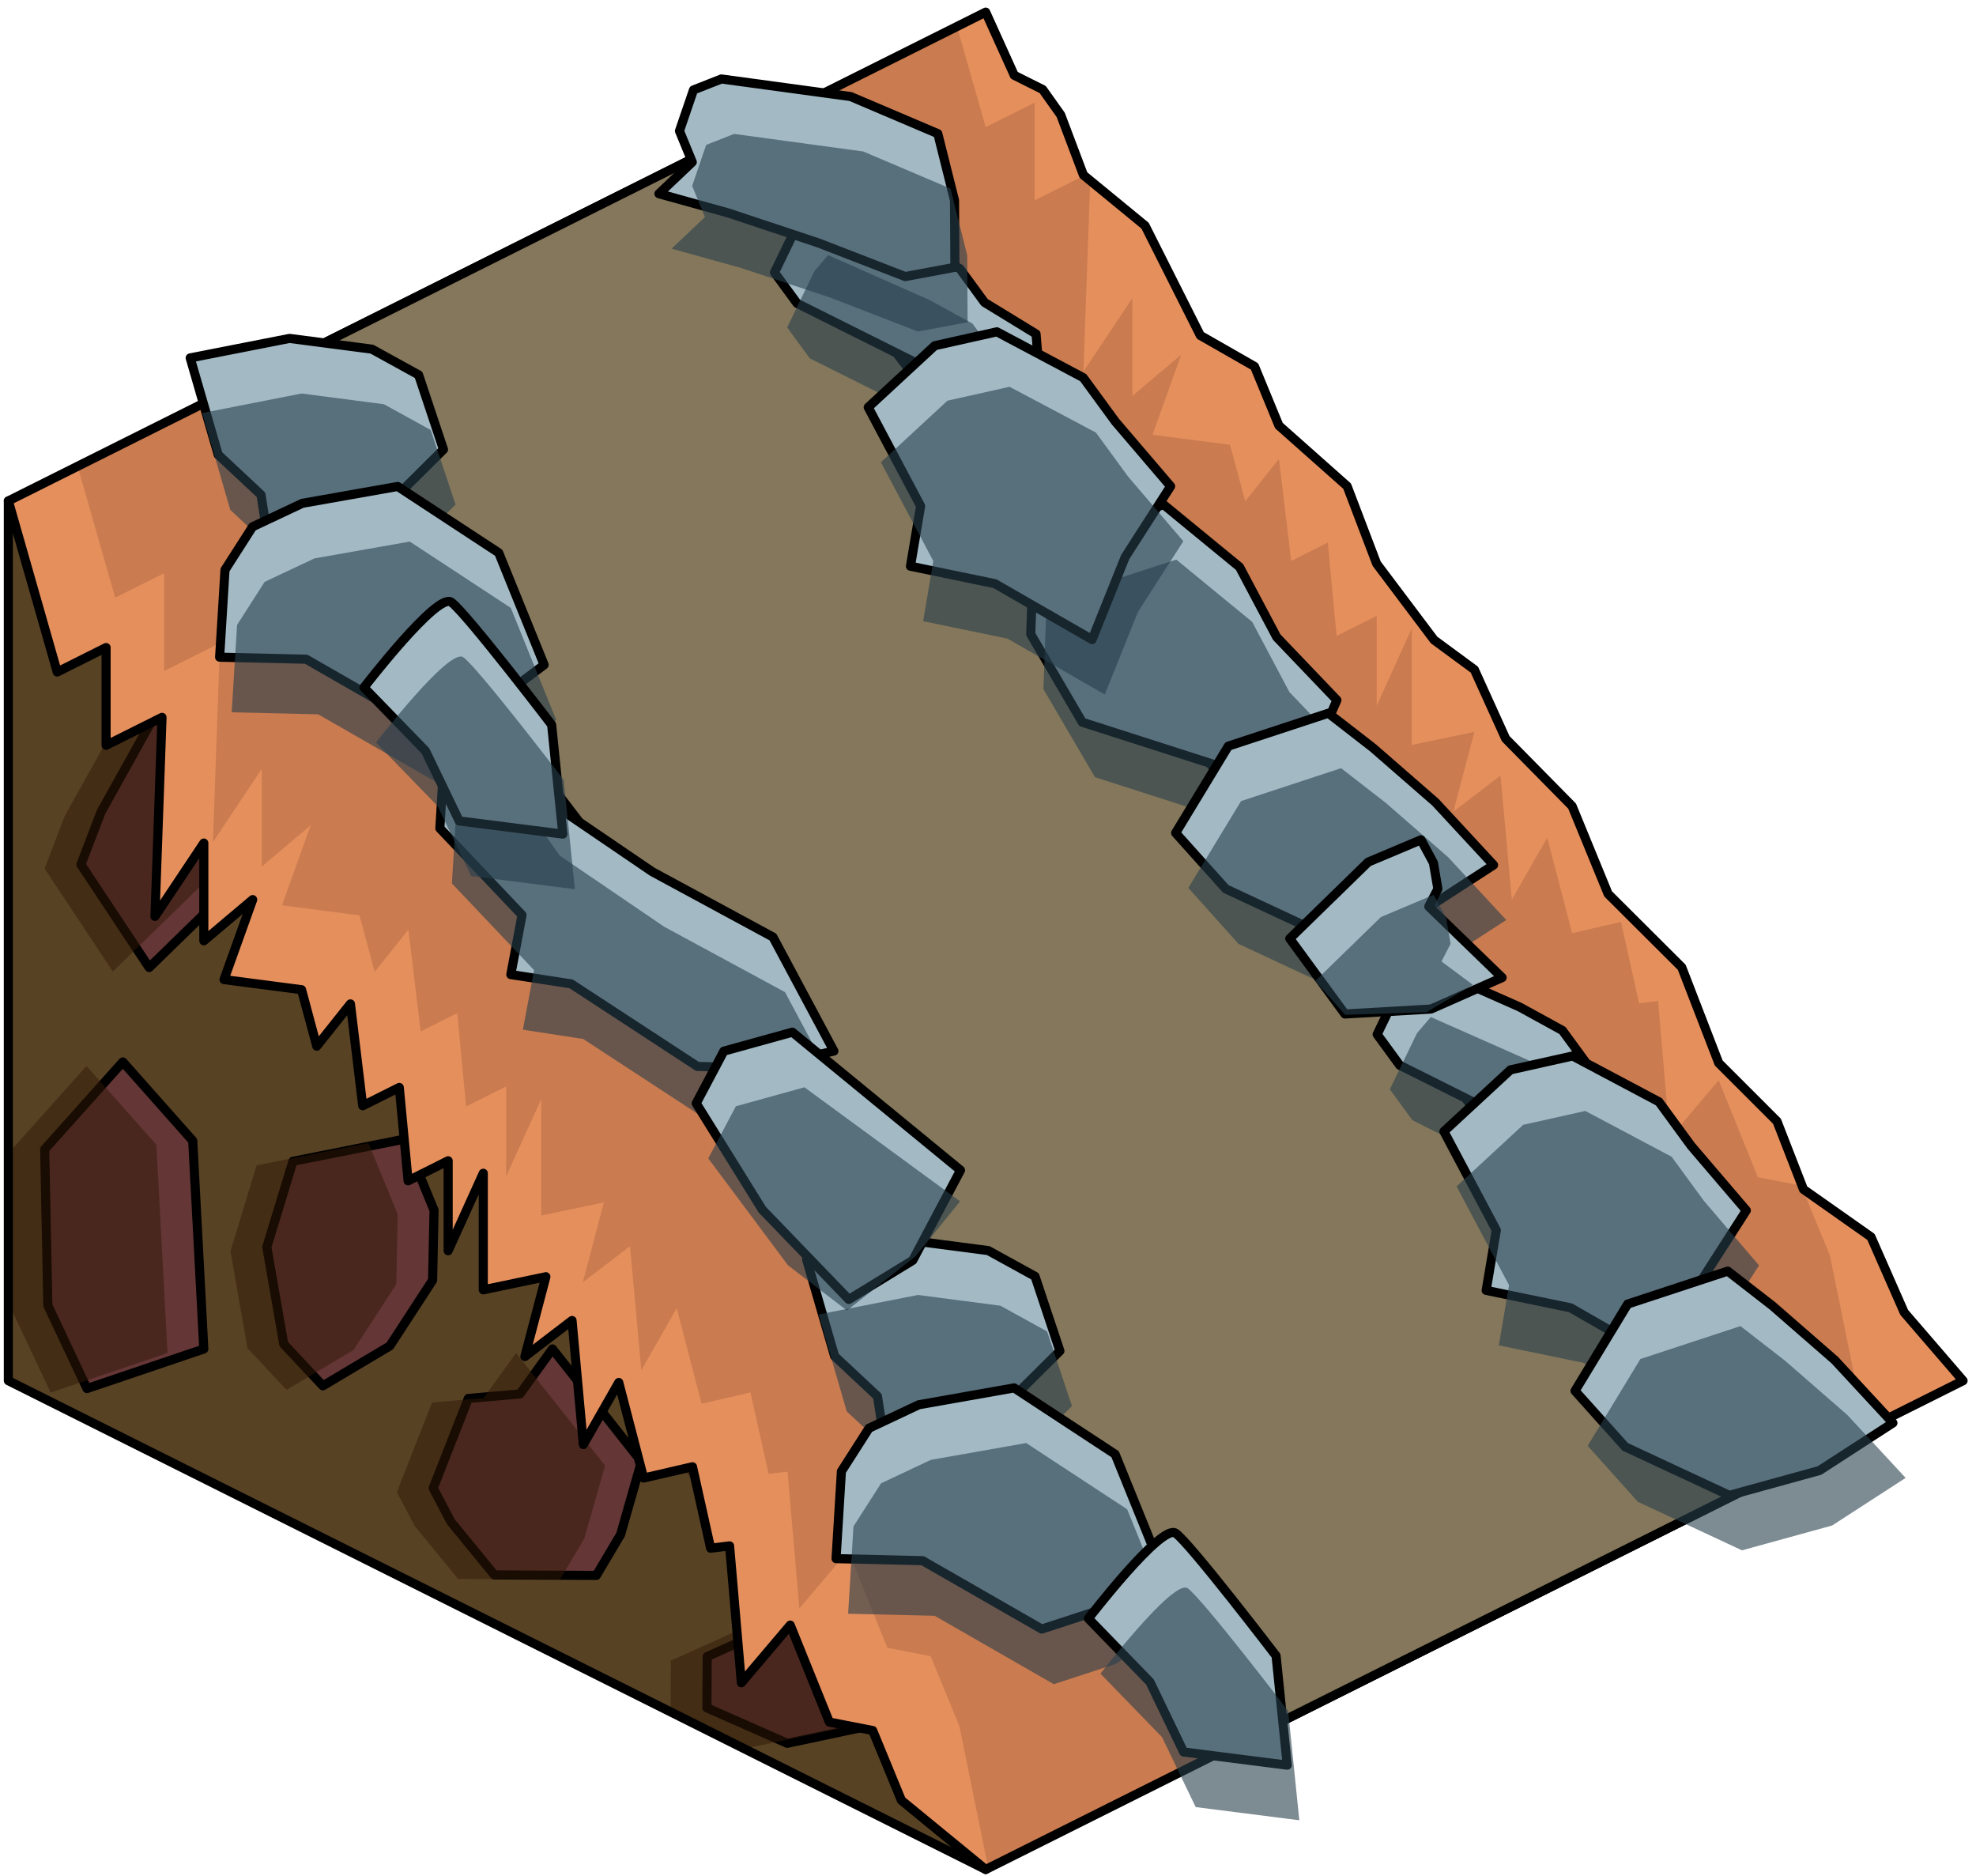 <?xml version="1.0" encoding="UTF-8" standalone="no"?><!DOCTYPE svg PUBLIC "-//W3C//DTD SVG 1.1//EN" "http://www.w3.org/Graphics/SVG/1.1/DTD/svg11.dtd"><svg width="100%" height="100%" viewBox="0 0 217 206" version="1.1" xmlns="http://www.w3.org/2000/svg" xmlns:xlink="http://www.w3.org/1999/xlink" xml:space="preserve" xmlns:serif="http://www.serif.com/" style="fill-rule:evenodd;clip-rule:evenodd;stroke-linecap:round;stroke-linejoin:round;stroke-miterlimit:1.5;"><g id="Grass_Ramp_LeftUp_high-angle3"><path d="M108.248,108.664l0,96.598l-107.331,-53.665l0,-96.598l107.331,53.665Z" style="fill:#584224;"/><clipPath id="_clip1"><path d="M108.248,108.664l0,96.598l-107.331,-53.665l0,-96.598l107.331,53.665Z"/></clipPath><g clip-path="url(#_clip1)"><path d="M90.779,175.061l11.734,-4.08l-0.235,-16.22l-6.989,-11.582l-11.749,-1.319l-5.988,4.725l-1.503,10.627l14.73,17.849" style="fill:#643636;stroke:#000;stroke-width:1px;"/><path d="M86.457,191.409l17.273,-3.671l-1.819,-6.447l-9.043,-3.99l-7.196,0.973l-8.01,3.61l-0.029,5.632l8.824,3.893Z" style="fill:#643636;stroke:#000;stroke-width:1px;"/><path d="M49.515,167.082l4.778,5.836l11.198,0.057l2.666,-4.497l2.281,-7.998l-9.77,-12.374l-3.564,4.939l-5.673,0.498l-3.86,9.848l1.944,3.691" style="fill:#643636;stroke:#000;stroke-width:1px;"/><path d="M74.605,141.214l-6.21,-6.587l4.114,-12.273l9.074,-1.736l7.963,-0.801l2.764,4.187l3.72,-1.191l5.458,1.532l1.351,4.444l-6.164,3.963l-4.606,2.727l-8.414,4.037l-9.05,1.698Z" style="fill:#643636;stroke:#000;stroke-width:1px;"/><path d="M35.455,152.159l-4.295,-4.586l-1.861,-10.647l2.87,-9.418l12.278,-2.445l3.22,7.815l-0.159,7.685l-4.699,7.216l-7.354,4.38Z" style="fill:#643636;stroke:#000;stroke-width:1px;"/><path d="M16.381,106.231l-2.402,-3.625l-5.092,-7.684l2.215,-5.783l10.317,-18.523c0,0 7.68,6.584 10.235,6.868c2.555,0.284 7.573,5.082 7.573,5.082l-3.959,8.979l-9.33,5.376l-9.557,9.31Z" style="fill:#643636;stroke:#000;stroke-width:1px;"/><path d="M61.67,120.273l-10.818,-2.741l-10.012,-8.444l2.664,-7.435l5.35,-5.277l7.762,2.587l4.721,5.79l3.252,6.875l-2.919,8.645" style="fill:#816b40;stroke:#000;stroke-width:1px;"/><path d="M4.907,126.188l8.581,-9.593l7.678,8.655l1.217,22.863l-12.832,4.345l-4.296,-9.13l-0.348,-17.14" style="fill:#643636;stroke:#000;stroke-width:1px;"/><path d="M82.467,191.852l17.273,-3.67l-1.819,-6.448l-9.043,-3.989l-7.196,0.973l-8.01,3.609l-0.029,5.633l8.824,3.892Zm4.322,-16.347l-14.73,-17.849l1.503,-10.628l5.988,-4.725l11.749,1.32l6.989,11.581l0.235,16.221l-11.734,4.08Zm-41.263,-7.98l-1.945,-3.691l3.86,-9.847l5.673,-0.498l3.564,-4.94l9.77,12.374l-2.281,7.998l-2.666,4.498l-11.198,-0.057l-4.777,-5.837Zm-44.609,-40.894l8.581,-9.592l7.678,8.654l1.217,22.864l-12.832,4.344l-4.296,-9.129l-0.348,-17.141Zm30.548,25.971l-4.295,-4.585l-1.861,-10.648l2.87,-9.418l12.278,-2.445l3.22,7.815l-0.159,7.685l-4.698,7.217l-7.355,4.379Zm39.15,-10.944l-6.21,-6.587l4.114,-12.274l9.074,-1.735l7.964,-0.802l2.763,4.188l3.72,-1.192l5.458,1.533l1.351,4.444l-6.164,3.962l-4.605,2.728l-8.415,4.037l-9.05,1.698Zm-12.935,-20.941l-10.818,-2.742l-10.012,-8.443l2.664,-7.436l5.35,-5.277l7.762,2.587l4.721,5.79l3.252,6.875l-2.919,8.646Zm-45.289,-14.043l-7.494,-11.309l2.215,-5.782l10.317,-18.523c0,0 7.68,6.583 10.235,6.867c2.555,0.285 7.573,5.082 7.573,5.082l-3.959,8.98l-9.33,5.375l-9.557,9.31Z" style="fill:#311807;fill-opacity:0.5;"/></g><path d="M108.248,108.664l0,96.598l-107.331,-53.665l0,-96.598l107.331,53.665Z" style="fill:none;stroke:#000;stroke-width:1px;"/><path d="M0.917,54.999l5.367,18.783l5.366,-2.684l0,10.733l6.142,-3.07l-0.775,21.853l5.366,-8.049l0,10.733l5.367,-4.526l-3.149,8.783l8.515,1.109l1.668,6.201l3.699,-4.643l1.349,11.184l4.017,-2.009l0.969,10.249l4.398,-2.199l0,9.879l3.857,-8.509l0,12.801l6.876,-1.439l-2.309,8.762l5.181,-3.958l1.241,13.624l3.889,-6.817l2.731,10.494l5.367,-1.24l1.99,8.943l2.084,-0.254l1.292,15.027l5.367,-6.33l4.297,10.645l4.758,0.927l3.155,7.671l9.256,7.589l107.332,-53.665l-6.466,-7.501l-3.647,-8.289l-7.413,-5.22l-2.908,-7.476l-6.399,-6.397l-4.061,-10.51l-8.085,-8.059l-3.954,-9.637l-7.297,-7.407l-3.436,-7.577l-4.428,-3.258l-6.305,-8.378l-3.241,-8.51l-7.492,-6.649l-2.675,-6.493l-5.955,-3.406l-6.066,-12.05l-6.771,-5.56l-2.495,-6.608l-1.979,-2.783l-3.12,-1.56l-3.139,-6.936l-107.331,53.666Z" style="fill:#e18764;"/><clipPath id="_clip2"><path d="M0.917,54.999l5.367,18.783l5.366,-2.684l0,10.733l6.142,-3.07l-0.775,21.853l5.366,-8.049l0,10.733l5.367,-4.526l-3.149,8.783l8.515,1.109l1.668,6.201l3.699,-4.643l1.349,11.184l4.017,-2.009l0.969,10.249l4.398,-2.199l0,9.879l3.857,-8.509l0,12.801l6.876,-1.439l-2.309,8.762l5.181,-3.958l1.241,13.624l3.889,-6.817l2.731,10.494l5.367,-1.24l1.99,8.943l2.084,-0.254l1.292,15.027l5.367,-6.33l4.297,10.645l4.758,0.927l3.155,7.671l9.256,7.589l107.332,-53.665l-6.466,-7.501l-3.647,-8.289l-7.413,-5.22l-2.908,-7.476l-6.399,-6.397l-4.061,-10.51l-8.085,-8.059l-3.954,-9.637l-7.297,-7.407l-3.436,-7.577l-4.428,-3.258l-6.305,-8.378l-3.241,-8.51l-7.492,-6.649l-2.675,-6.493l-5.955,-3.406l-6.066,-12.05l-6.771,-5.56l-2.495,-6.608l-1.979,-2.783l-3.12,-1.56l-3.139,-6.936l-107.331,53.666Z"/></clipPath><g clip-path="url(#_clip2)"><path d="M0.917,108.664l-24.522,-52.138l131.853,-65.926l125.245,168.14l-146.711,57.256l-85.865,-107.332Z" style="fill:#febc3b;fill-opacity:0.15;"/><path d="M103.848,-1.442l4.4,15.399l5.367,-2.683l0,10.733l6.142,-3.071l-0.776,21.854l5.367,-8.05l0,10.733l5.366,-4.525l-3.148,8.783l8.515,1.109l1.668,6.2l3.699,-4.643l1.349,11.185l4.017,-2.009l0.969,10.249l4.398,-2.199l0,9.878l3.857,-8.509l0,12.802l6.876,-1.44l-2.309,8.763l5.18,-3.959l1.241,13.625l3.889,-6.817l2.732,10.493l5.367,-1.24l1.989,8.944l2.084,-0.254l1.293,15.026l5.367,-6.33l4.297,10.645l4.757,0.928l3.156,7.67l3.889,19.115l17.191,-8.051l3.593,5.21l-116.382,54.507l-3.89,-19.115l-3.155,-7.671l-4.757,-0.927l-4.297,-10.645l-5.367,6.33l-1.293,-15.026l-2.084,0.253l-1.99,-8.943l-5.366,1.24l-2.732,-10.494l-3.889,6.817l-1.241,-13.624l-5.18,3.959l2.309,-8.763l-6.876,1.44l0,-12.802l-3.857,8.509l0,-9.878l-4.398,2.198l-0.969,-10.248l-4.017,2.008l-1.35,-11.184l-3.698,4.643l-1.668,-6.2l-8.515,-1.109l3.148,-8.783l-5.366,4.525l0,-10.733l-5.367,8.05l0.775,-21.854l-6.141,3.071l0,-10.733l-5.367,2.683l-5.366,-18.783l96.564,-48.282Z" style="fill:#985736;fill-opacity:0.35;"/></g><path d="M0.917,54.999l5.367,18.783l5.366,-2.684l0,10.733l6.142,-3.07l-0.775,21.853l5.366,-8.049l0,10.733l5.367,-4.526l-3.149,8.783l8.515,1.109l1.668,6.201l3.699,-4.643l1.349,11.184l4.017,-2.009l0.969,10.249l4.398,-2.199l0,9.879l3.857,-8.509l0,12.801l6.876,-1.439l-2.309,8.762l5.181,-3.958l1.241,13.624l3.889,-6.817l2.731,10.494l5.367,-1.24l1.99,8.943l2.084,-0.254l1.292,15.027l5.367,-6.33l4.297,10.645l4.758,0.927l3.155,7.671l9.256,7.589l107.332,-53.665l-6.466,-7.501l-3.647,-8.289l-7.413,-5.22l-2.908,-7.476l-6.399,-6.397l-4.061,-10.51l-8.085,-8.059l-3.954,-9.637l-7.297,-7.407l-3.436,-7.577l-4.428,-3.258l-6.305,-8.378l-3.241,-8.51l-7.492,-6.649l-2.675,-6.493l-5.955,-3.406l-6.066,-12.05l-6.771,-5.56l-2.495,-6.608l-1.979,-2.783l-3.12,-1.56l-3.139,-6.936l-107.331,53.666Z" style="fill:none;stroke:#000;stroke-width:1px;"/><g><path d="M26.809,42.053l112.697,147.58l53.666,-26.833l-112.698,-147.58l-53.665,26.833Z" style="fill:#84775b;stroke:#000;stroke-width:1px;"/><g><path d="M134.399,84.286l9.125,0.109l3.293,-7.524l-6.611,-6.917l-4.084,-7.704l-8.339,-6.846l-14.247,4.63l-0.343,9.596l5.664,9.669l15.542,4.987Z" style="fill:#a3bac5;stroke:#000;stroke-width:1px;"/><path d="M135.793,90.32l9.125,0.109l3.293,-7.523l-6.611,-6.918l-4.084,-7.704l-8.339,-6.845l-14.247,4.629l-0.343,9.597l5.664,9.668l15.542,4.987Z" style="fill:#273f4b;fill-opacity:0.6;"/><path d="M87.534,33.31l12.645,6.319l7.079,6.561l3.394,0.04l4.21,0.051l-0.697,-4.809l-0.388,-4.805l-5.659,-3.462l-2.717,-3.715l-4.708,-2.58l-11.146,-4.934l-1.514,1.778l-2.98,6.165l2.481,3.391Z" style="fill:#a3bac5;stroke:#000;stroke-width:1px;"/><path d="M88.928,39.344l12.645,6.32l7.079,6.56l3.394,0.041l4.21,0.05l-0.697,-4.808l-0.388,-4.805l-5.658,-3.462l-2.718,-3.716l-4.708,-2.58l-11.146,-4.934l-1.514,1.778l-2.979,6.166l2.48,3.39Z" style="fill:#273f4b;fill-opacity:0.6;"/><path d="M93.41,10.598l9.578,4.075l1.836,7.327l0.042,7.346l-5.453,1.02l-9.574,-3.707l-9.909,-3.291l-7.566,-2.099l3.66,-3.47l-1.406,-3.42l1.54,-4.504l3.066,-1.205l14.186,1.928" style="fill:#a3bac5;stroke:#000;stroke-width:1px;"/><path d="M94.805,16.633l9.577,4.074l1.836,7.327l0.042,7.347l-5.453,1.019l-9.574,-3.706l-9.909,-3.292l-7.566,-2.098l3.66,-3.471l-1.406,-3.42l1.54,-4.504l3.066,-1.204l14.187,1.928" style="fill:#273f4b;fill-opacity:0.6;"/><path d="M122.501,46.306l6.054,7.084l-4.986,7.767l-3.638,9.061l-10.672,-6.132l-9.274,-1.917l1.115,-6.607l-5.755,-10.844l7.309,-6.761l6.822,-1.525l9.482,5.031l3.543,4.843Z" style="fill:#a3bac5;stroke:#000;stroke-width:1px;"/><path d="M123.895,52.34l6.054,7.085l-4.986,7.767l-3.638,9.061l-10.672,-6.132l-9.274,-1.918l1.115,-6.607l-5.755,-10.843l7.309,-6.761l6.822,-1.525l9.482,5.03l3.543,4.843Z" style="fill:#273f4b;fill-opacity:0.6;"/><path d="M153.716,116.962l12.645,6.319l7.08,6.561l3.393,0.041l4.211,0.05l-0.697,-4.808l-0.388,-4.805l-5.659,-3.462l-2.718,-3.716l-4.707,-2.58l-11.147,-4.934l-1.514,1.778l-2.979,6.165l2.48,3.391Z" style="fill:#a3bac5;stroke:#000;stroke-width:1px;"/><path d="M155.11,122.997l12.645,6.319l7.08,6.561l3.393,0.04l4.211,0.051l-0.697,-4.809l-0.388,-4.805l-5.659,-3.462l-2.717,-3.715l-4.708,-2.58l-11.146,-4.934l-1.515,1.777l-2.979,6.166l2.48,3.391Z" style="fill:#273f4b;fill-opacity:0.6;"/><path d="M185.724,125.815l6.054,7.084l-4.986,7.767l-3.638,9.061l-10.672,-6.132l-9.274,-1.917l1.115,-6.607l-5.755,-10.844l7.309,-6.761l6.822,-1.525l9.482,5.031l3.543,4.843Z" style="fill:#a3bac5;stroke:#000;stroke-width:1px;"/><path d="M187.118,131.849l6.054,7.085l-4.986,7.767l-3.638,9.061l-10.672,-6.132l-9.274,-1.918l1.115,-6.607l-5.755,-10.843l7.309,-6.761l6.822,-1.525l9.483,5.03l3.542,4.843Z" style="fill:#273f4b;fill-opacity:0.6;"/><path d="M40.838,38.334l-9.043,-1.179l-10.91,2.143l3.078,10.633l4.703,4.4l1.045,6.781l7.308,2.035l5.822,-7.976l5.861,-5.818l-2.732,-8.193l-5.132,-2.826Z" style="fill:#a3bac5;stroke:#000;stroke-width:1px;"/><path d="M42.162,44.384l-9.043,-1.179l-10.91,2.143l3.078,10.633l4.703,4.4l1.045,6.782l7.308,2.034l5.822,-7.976l5.861,-5.818l-2.732,-8.193l-5.132,-2.826Z" style="fill:#273f4b;fill-opacity:0.6;"/><path d="M43.675,53.412l11.093,7.28l4.988,12.305l-6.194,4.655l-6.854,2.239l-13.083,-7.511l-9.506,-0.224l0.591,-9.589l3.026,-4.73l5.465,-2.575l10.474,-1.85Z" style="fill:#a3bac5;stroke:#000;stroke-width:1px;"/><path d="M44.999,59.462l11.093,7.28l4.988,12.305l-6.194,4.655l-6.854,2.239l-13.083,-7.51l-9.506,-0.225l0.591,-9.588l3.026,-4.73l5.465,-2.576l10.474,-1.85Z" style="fill:#273f4b;fill-opacity:0.6;"/><path d="M108.531,137.309l-9.043,-1.179l-10.91,2.143l3.079,10.633l4.703,4.4l1.045,6.782l7.307,2.034l5.823,-7.976l5.861,-5.818l-2.732,-8.193l-5.133,-2.826Z" style="fill:#a3bac5;stroke:#000;stroke-width:1px;"/><path d="M109.855,143.36l-9.043,-1.18l-10.91,2.143l3.079,10.633l4.703,4.4l1.045,6.782l7.307,2.034l5.823,-7.975l5.861,-5.819l-2.732,-8.193l-5.133,-2.825Z" style="fill:#273f4b;fill-opacity:0.6;"/><path d="M111.368,152.387l11.094,7.28l4.987,12.305l-6.194,4.655l-6.853,2.239l-13.084,-7.51l-9.505,-0.225l0.59,-9.588l3.027,-4.73l5.464,-2.576l10.474,-1.85Z" style="fill:#a3bac5;stroke:#000;stroke-width:1px;"/><path d="M112.692,158.438l11.094,7.279l4.987,12.305l-6.194,4.655l-6.853,2.239l-13.084,-7.51l-9.505,-0.225l0.59,-9.588l3.027,-4.73l5.464,-2.575l10.474,-1.85Z" style="fill:#273f4b;fill-opacity:0.6;"/><path d="M71.622,95.706l13.261,7.176l6.693,12.518l-8.021,1.855l-6.962,-0.164l-13.87,-9.066l-6.626,-1.021l1.23,-6.539l-9.022,-9.518l0.401,-6.704l3.857,-1.329l5.559,2.141l2.027,2.84l11.473,7.811" style="fill:#a3bac5;stroke:#000;stroke-width:1px;"/><path d="M72.946,101.756l13.261,7.176l6.693,12.518l-8.021,1.855l-6.962,-0.164l-13.87,-9.066l-6.626,-1.02l1.23,-6.54l-9.022,-9.518l0.401,-6.704l3.857,-1.328l5.559,2.14l2.027,2.84l11.473,7.811" style="fill:#273f4b;fill-opacity:0.6;"/><path d="M49.542,66.107c1.553,1.056 11.037,13.464 11.037,13.464l1.228,12.01l-11.38,-1.446l-3.7,-7.686l-6.757,-6.965c0,0 8.018,-10.433 9.572,-9.377Z" style="fill:#a3bac5;stroke:#000;stroke-width:1px;"/><path d="M50.866,72.157c1.553,1.056 11.037,13.465 11.037,13.465l1.228,12.009l-11.38,-1.446l-3.7,-7.686l-6.758,-6.965c0,0 8.019,-10.432 9.573,-9.377Z" style="fill:#273f4b;fill-opacity:0.6;"/><path d="M129.098,168.334c1.554,1.055 11.038,13.464 11.038,13.464l1.228,12.009l-11.38,-1.446l-3.7,-7.686l-6.758,-6.965c0,0 8.018,-10.432 9.572,-9.376Z" style="fill:#a3bac5;stroke:#000;stroke-width:1px;"/><path d="M130.422,174.384c1.554,1.056 11.038,13.464 11.038,13.464l1.228,12.009l-11.38,-1.446l-3.7,-7.686l-6.758,-6.964c0,0 8.018,-10.433 9.572,-9.377Z" style="fill:#273f4b;fill-opacity:0.6;"/><path d="M145.882,78.308l-10.989,3.614l-5.786,9.532l5.511,6.148l11.432,5.328l9.899,-2.728l8.071,-5.226l-6.387,-6.897l-6.849,-5.966l-4.902,-3.805" style="fill:#a3bac5;stroke:#000;stroke-width:1px;"/><path d="M147.276,84.342l-10.989,3.615l-5.786,9.531l5.511,6.148l11.432,5.328l9.899,-2.727l8.071,-5.227l-6.387,-6.897l-6.849,-5.966l-4.902,-3.805" style="fill:#273f4b;fill-opacity:0.6;"/><path d="M189.739,139.564l-10.989,3.615l-5.785,9.531l5.511,6.148l11.432,5.328l9.899,-2.728l8.071,-5.226l-6.388,-6.897l-6.848,-5.966l-4.903,-3.805" style="fill:#a3bac5;stroke:#000;stroke-width:1px;"/><path d="M191.133,145.599l-10.989,3.614l-5.785,9.531l5.511,6.149l11.432,5.327l9.899,-2.727l8.071,-5.227l-6.388,-6.896l-6.848,-5.967l-4.903,-3.804" style="fill:#273f4b;fill-opacity:0.6;"/><path d="M156.05,92.21l-5.797,2.443l-8.614,8.399l6.057,8.281l9.447,-0.542l7.817,-3.456l-8.055,-7.802l0.999,-1.94l-0.488,-2.855l-1.366,-2.528Z" style="fill:#a3bac5;stroke:#000;stroke-width:1px;"/><path d="M157.444,98.244l-5.796,2.443l-7.211,7.024l3.276,3.711l8.939,-0.287l5.095,-3.006l-3.448,-2.562l1,-1.94l-0.489,-2.854l-1.366,-2.529Z" style="fill:#273f4b;fill-opacity:0.6;"/><path d="M87.016,113.33l-7.526,2.083l-3.034,5.726l7.258,11.683l9.502,9.851l7.024,-4.295l5.242,-9.894l-18.466,-15.154Z" style="fill:#a3bac5;stroke:#000;stroke-width:1px;"/><path d="M88.34,119.38l-7.526,2.083l-3.034,5.726l8.763,11.742l6.467,4.954l7.54,-5.96l4.883,-6.024l-17.093,-12.521Z" style="fill:#273f4b;fill-opacity:0.6;"/></g></g></g></svg>